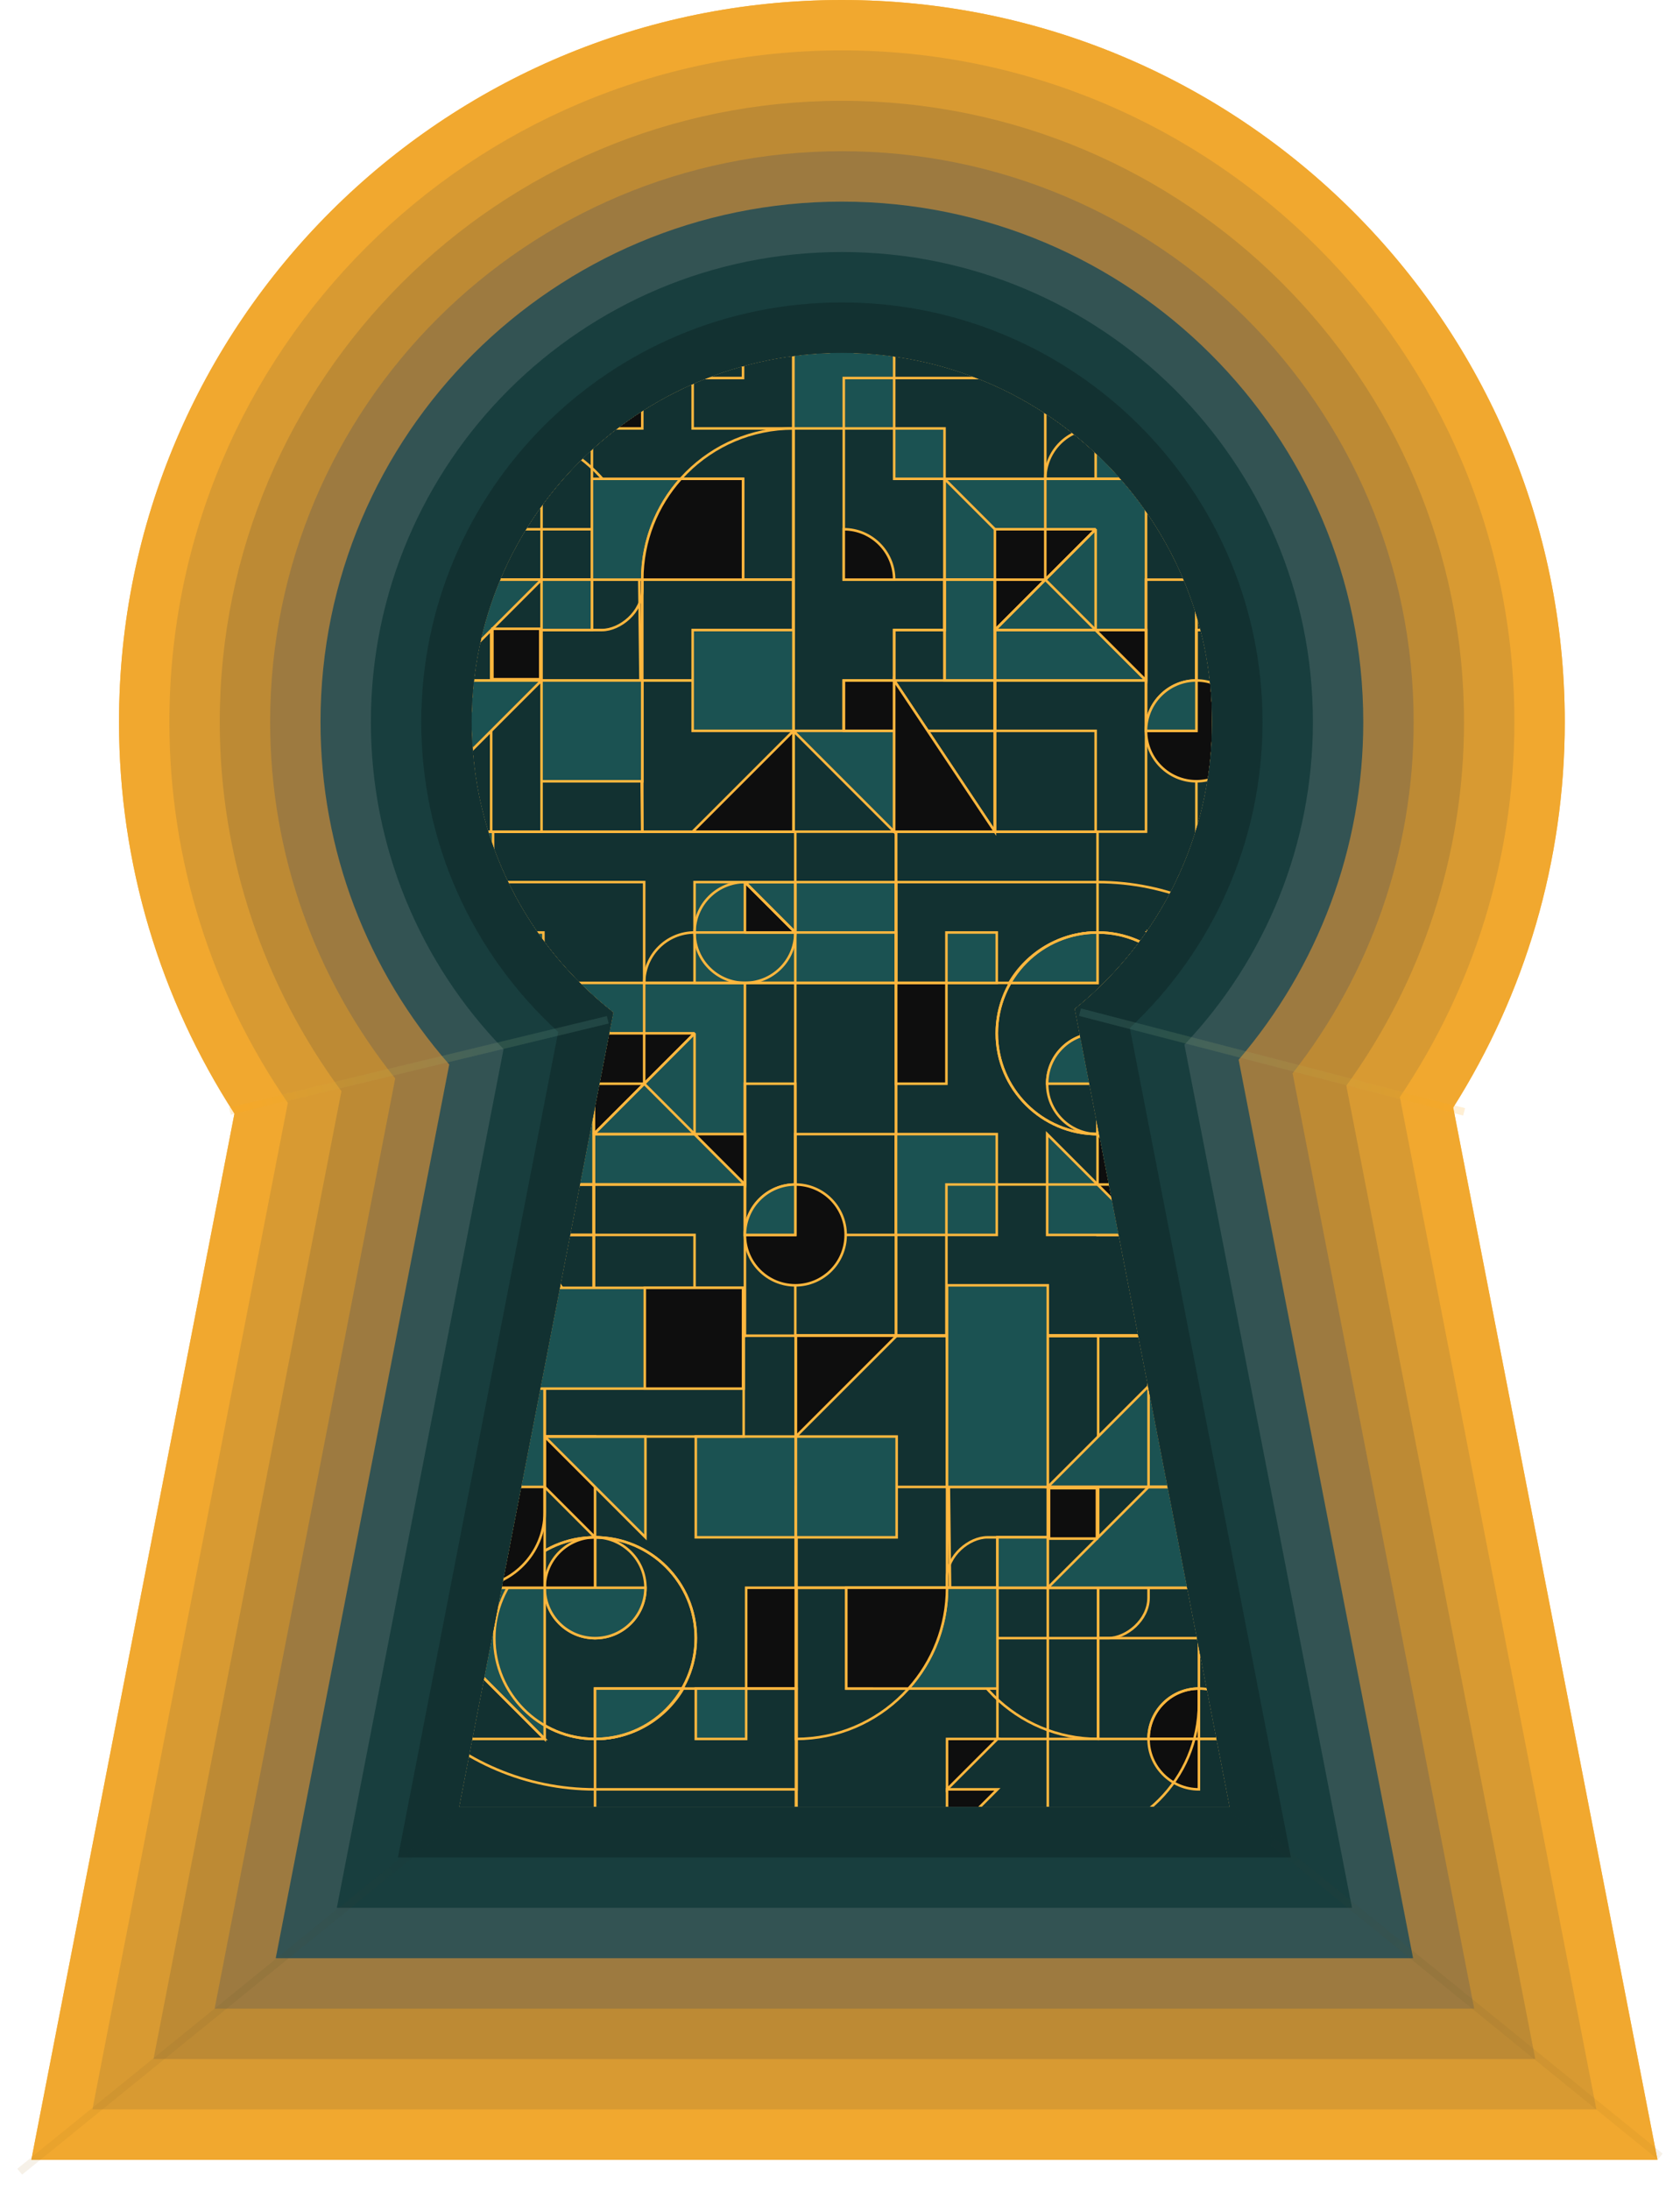 <?xml version="1.0" encoding="UTF-8"?>
<svg width="667px" height="869px" viewBox="0 0 667 869" version="1.1" xmlns="http://www.w3.org/2000/svg" xmlns:xlink="http://www.w3.org/1999/xlink">
    <!-- Generator: Sketch 58 (84663) - https://sketch.com -->
    <title>keyhole</title>
    <desc>Created with Sketch.</desc>
    <defs>
        <linearGradient x1="0%" y1="17.052%" x2="100%" y2="82.948%" id="linearGradient-1">
            <stop stop-color="#123131" offset="0%"></stop>
            <stop stop-color="#A3711C" offset="100%"></stop>
        </linearGradient>
        <filter x="-6.2%" y="-7.7%" width="112.8%" height="115.7%" filterUnits="objectBoundingBox" id="filter-2">
            <feGaussianBlur stdDeviation="3" in="SourceGraphic"></feGaussianBlur>
        </filter>
        <filter x="-6.2%" y="-7.7%" width="112.8%" height="115.7%" filterUnits="objectBoundingBox" id="filter-3">
            <feGaussianBlur stdDeviation="3" in="SourceGraphic"></feGaussianBlur>
        </filter>
        <linearGradient x1="2.123%" y1="46.637%" x2="100%" y2="53.363%" id="linearGradient-4">
            <stop stop-color="#61A598" offset="0%"></stop>
            <stop stop-color="#FFA815" offset="100%"></stop>
        </linearGradient>
        <path d="M421.25,3.55271368e-15 L570.816,38.791" id="path-5"></path>
        <filter x="-5.2%" y="-20.2%" width="110.5%" height="140.4%" filterUnits="objectBoundingBox" id="filter-6">
            <feGaussianBlur stdDeviation="2" in="SourceGraphic"></feGaussianBlur>
        </filter>
        <linearGradient x1="2.123%" y1="47.042%" x2="100%" y2="52.958%" id="linearGradient-7">
            <stop stop-color="#61A598" offset="0%"></stop>
            <stop stop-color="#FFA815" offset="100%"></stop>
        </linearGradient>
        <path d="M82.816,3 L229.883,38.5" id="path-8"></path>
        <filter x="-5.3%" y="-21.7%" width="109.9%" height="142.0%" filterUnits="objectBoundingBox" id="filter-9">
            <feGaussianBlur stdDeviation="2" in="SourceGraphic"></feGaussianBlur>
        </filter>
    </defs>
    <g id="Page-1" stroke="none" stroke-width="1" fill="none" fill-rule="evenodd">
        <g id="Desktop-HD" transform="translate(-528, -974)">
            <g id="keyhole" transform="translate(537, 974)">
                <g id="Group-3" transform="translate(104, 130)">
                    <rect id="Rectangle" fill="#123131" x="2" y="10" width="440" height="600"></rect>
                    <g id="keyhole" transform="translate(0, 10)"></g>
                    <g id="boxes" transform="translate(2, 0)">
                        <g id="boxes-left">
                            <g id="box-2" transform="translate(140.75, 300) rotate(-90) translate(-140.75, -300) translate(40.75, 200)">
                                <rect id="Rectangle" x="-1.13686838e-13" y="0" width="200" height="200"></rect>
                                <rect id="Rectangle" stroke="#FFB73E" fill="#1B5252" x="60" y="60" width="80" height="80"></rect>
                                <polygon id="Rectangle" stroke="#FFB73E" stroke-linejoin="round" transform="translate(100, 100) rotate(-270) translate(-100, -100) " points="60 60 140 140 60 140"></polygon>
                                <path d="M60,20 L60,40 L80,40 L80,59.999 L100,60 L100,80 L40,80 L40,60 L40,20 L60,20 Z" id="Combined-Shape" stroke="#FFB73E"></path>
                                <rect id="Rectangle" stroke="#FFB73E" fill="#0E0E0E" x="40" y="20" width="20" height="20"></rect>
                                <polygon id="Rectangle" stroke="#FFB73E" fill="#0E0E0E" stroke-linejoin="bevel" points="80 80 120 80 120 120"></polygon>
                                <polygon id="Rectangle" stroke="#FFB73E" stroke-linejoin="bevel" transform="translate(100, 100) rotate(-180) translate(-100, -100) " points="80 80 120 80 120 120"></polygon>
                                <rect id="Rectangle" stroke="#FFB73E" x="-1.13686838e-13" y="80" width="80" height="60"></rect>
                                <path d="M79.999,120.001 L80,140 L60,140 L79.999,120.001 Z" id="Combined-Shape" stroke="#FFB73E" fill="#0E0E0E"></path>
                                <rect id="Rectangle" stroke="#FFB73E" fill="#1B5252" x="140" y="120" width="40" height="80"></rect>
                                <rect id="Rectangle" stroke="#FFB73E" x="0" y="160" width="200" height="40"></rect>
                                <path d="M140,100 C151.046,100 160,108.954 160,120 L160,200 L160,200 L140,200 L140,100 Z" id="Rectangle" stroke="#FFB73E"></path>
                                <rect id="Rectangle" stroke="#FFB73E" x="-1.13686838e-13" y="80" width="40" height="40"></rect>
                                <rect id="Rectangle" stroke="#FFB73E" fill="#1B5252" x="160" y="0" width="40" height="40"></rect>
                                <path d="M100,20 C124.851,20 142.024,20 151.518,20 C161.012,20 170.506,20 180,20 L180,100 L100,100 L100,20 Z" id="Rectangle" stroke="#FFB73E"></path>
                                <rect id="Rectangle" stroke="#FFB73E" x="40" y="160" width="40" height="40"></rect>
                                <circle id="Oval" stroke="#FFB73E" fill="#0E0E0E" cx="40" cy="160" r="20"></circle>
                                <rect id="Rectangle" stroke="#FFB73E" x="40" y="140" width="60" height="20"></rect>
                                <path d="M40,140 C51.046,140 60,148.954 60,160 L60,160 L40,160 Z" id="Combined-Shape" stroke="#FFB73E" fill="#1B5252"></path>
                                <path d="M100,20 C111.046,20 120,28.954 120,40 L120,40 L100,40 Z" id="Combined-Shape" stroke="#FFB73E" fill="#0E0E0E" transform="translate(110, 30) rotate(-270) translate(-110, -30) "></path>
                                <polygon id="Rectangle" stroke="#FFB73E" fill="#0E0E0E" stroke-linejoin="bevel" points="160 140 180 140 160 160"></polygon>
                                <polygon id="Rectangle" stroke="#FFB73E" stroke-linejoin="bevel" transform="translate(170, 150) rotate(-180) translate(-170, -150) " points="160 140 180 140 160 160"></polygon>
                                <path d="M159.656,159.997 C148.769,159.813 140,150.931 140,140 C140,128.954 148.954,120 160,120 C171.046,120 180,128.954 180,140 L180,140 L160,160 Z" id="Combined-Shape" stroke="#FFB73E"></path>
                                <polygon id="Rectangle" stroke="#FFB73E" fill="#1B5252" points="40 0 40 40 0 40"></polygon>
                                <polygon id="Rectangle" stroke="#FFB73E" points="60 40 60 80 -1.13686838e-13 80"></polygon>
                                <path d="M60,20 L60,40 L80,40 L80,59.999 L100,60 L100,80 L40,80 L40,60 L40,20 L60,20 Z" id="Combined-Shape" stroke="#FFB73E"></path>
                                <polygon id="Rectangle" stroke="#FFB73E" fill="#0E0E0E" transform="translate(30, 60) rotate(-180) translate(-30, -60) " points="60 40 60 80 -1.13686838e-13 80"></polygon>
                                <rect id="Rectangle" stroke="#FFB73E" fill="#1B5252" x="140" y="40" width="20" height="20"></rect>
                                <rect id="Rectangle" x="-1.13686838e-13" y="0" width="200" height="200"></rect>
                            </g>
                            <g id="box-3" transform="translate(101.25, 490.5) rotate(-180) translate(-101.25, -490.5) translate(1.25, 381)">
                                <rect id="Rectangle" stroke="#FFB73E" fill="#0E0E0E" x="0" y="60" width="20" height="40"></rect>
                                <circle id="Oval" stroke="#FFB73E" cx="80" cy="80" r="40"></circle>
                                <rect id="Rectangle" x="0" y="100" width="60" height="100"></rect>
                                <path d="M70,90 C81.046,90 90,98.954 90,110 L90,110 L50,110 L50.003,109.656 C50.187,98.769 59.069,90 70,90 Z" id="Combined-Shape" stroke="#FFB73E" transform="translate(70, 100) rotate(-90) translate(-70, -100) "></path>
                                <path d="M90,90 C101.046,90 110,98.954 110,110 L110,110 L70,110 L70.003,109.656 C70.187,98.769 79.069,90 90,90 Z" id="Combined-Shape" stroke="#FFB73E" fill="#0E0E0E" transform="translate(90, 100) rotate(-270) translate(-90, -100) "></path>
                                <path d="M80,80 C91.046,80 100,88.954 100,100 L100,100 L60,100 L60.003,99.656 C60.187,88.769 69.069,80 80,80 Z" id="Combined-Shape" stroke="#FFB73E" fill="#1B5252"></path>
                                <polygon id="Rectangle" stroke="#FFB73E" fill="#0E0E0E" points="80 120 120 160 80 160"></polygon>
                                <polygon id="Rectangle" stroke="#FFB73E" fill="#1B5252" points="60 120 100 160 60 160"></polygon>
                                <polygon id="Rectangle" stroke="#FFB73E" fill="#0E0E0E" points="140 1.13686838e-13 200 1.13686838e-13 200 60"></polygon>
                                <polygon id="Rectangle" stroke="#FFB73E" points="140 20 180 20 180 60"></polygon>
                                <polygon id="Rectangle" stroke="#FFB73E" fill="#1B5252" transform="translate(130, 70) rotate(-180) translate(-130, -70) " points="100 40 160 40 160 100"></polygon>
                                <rect id="Rectangle" stroke="#FFB73E" x="0" y="1.13686838e-13" width="80" height="60"></rect>
                                <rect id="Rectangle" stroke="#FFB73E" fill="#1B5252" x="20" y="40" width="20" height="20"></rect>
                                <path d="M80,40 L80,59.999 L45,60 C51.986,48.044 65.044,40 80,40 L80,40 Z" id="Combined-Shape" stroke="#FFB73E" fill="#1B5252"></path>
                                <circle id="Oval" stroke="#FFB73E" cx="80" cy="80" r="40"></circle>
                                <rect id="Rectangle" stroke="#FFB73E" fill="#1B5252" x="160" y="40" width="40" height="60"></rect>
                                <polygon id="Rectangle" stroke="#FFB73E" points="140 20 180 20 180 60"></polygon>
                                <path d="M0,20 L80,20 C135.228,20 180,64.772 180,120 L180,200 L180,200 L0,200 L0,20 Z" id="Rectangle" stroke="#FFB73E"></path>
                                <polygon id="Rectangle" stroke="#FFB73E" points="100 40 160 40 160 100"></polygon>
                                <rect id="Rectangle" stroke="#FFB73E" fill="#0E0E0E" x="100" y="100" width="60" height="60"></rect>
                                <rect id="Rectangle" stroke="#FFB73E" fill="#1B5252" x="0" y="120" width="40" height="40"></rect>
                                <rect id="Rectangle" stroke="#FFB73E" x="21" y="160" width="139" height="40"></rect>
                                <path d="M100,140 L120,140 L120,160 L140,160 L140,180 L160,180 L160,200 L100,200 L100,180 L100,140 Z" id="Combined-Shape" stroke="#FFB73E" fill="#1B5252"></path>
                                <path d="M130,100 C146.569,100 160,113.431 160,130 L160,200 L160,200 L100,200 L100,130 C100,113.431 113.431,100 130,100 Z" id="Rectangle" stroke="#FFB73E"></path>
                                <rect id="Rectangle" stroke="#FFB73E" fill="#1B5252" x="21" y="179" width="139" height="40"></rect>
                                <rect id="Rectangle" stroke="#FFB73E" fill="#0E0E0E" x="21.25" y="179" width="39" height="40"></rect>
                            </g>
                            <g id="box-1">
                                <rect id="Rectangle" transform="translate(100, 100) rotate(-90) translate(-100, -100) " x="0" y="0" width="200" height="200"></rect>
                                <rect id="Rectangle" stroke="#0E0E0E" transform="translate(20, 120) rotate(-90) translate(-20, -120) " x="0" y="100" width="40" height="40"></rect>
                                <path d="M136,-10 C165.823,-10 190,14.177 190,44 L190,150 L50,150 L50,-10 L136,-10 Z M170,110 L150,110 L150,150 L190,150 L189.999,129.999 L170,130 L170,110 Z" id="Combined-Shape" stroke="#FFB73E" transform="translate(120, 70) rotate(-90) translate(-120, -70) "></path>
                                <rect id="Rectangle" stroke="#FFB73E" transform="translate(100, 150) rotate(-90) translate(-100, -150) " x="50" y="50" width="100" height="200"></rect>
                                <polygon id="Rectangle" stroke="#FFB73E" transform="translate(50, 100) rotate(-360) translate(-50, -100) " points="4.18194114e-12 -1.54321e-12 100 -1.54321e-12 100 200 4.18194114e-12 200"></polygon>
                                <rect id="Rectangle" stroke="#FFB73E" transform="translate(100, 150) rotate(-90) translate(-100, -150) " x="50" y="50" width="100" height="200"></rect>
                                <rect id="Rectangle" stroke="#FFB73E" transform="translate(100, 100) rotate(-90) translate(-100, -100) " x="80" y="60" width="40" height="80" rx="16"></rect>
                                <path d="M30,90 L131.911,91.214 C164.104,91.598 190,117.805 190,150 L190,150 L190,150 L30,150 L30,90 Z" id="Rectangle" stroke="#FFB73E" transform="translate(110, 120) scale(-1, 1) rotate(-90) translate(-110, -120) "></path>
                                <rect id="Rectangle" stroke="#FFB73E" transform="translate(100, 80) rotate(-90) translate(-100, -80) " x="60" y="60" width="80" height="40"></rect>
                                <rect id="Rectangle" stroke="#FFB73E" fill="#1B5252" transform="translate(110, 110) rotate(-90) translate(-110, -110) " x="100" y="100" width="20" height="20"></rect>
                                <polygon id="Rectangle" stroke="#FFB73E" fill="#1B5252" transform="translate(70, 130) rotate(-90) translate(-70, -130) " points="40 100 100 100 100 160"></polygon>
                                <polygon id="Rectangle" stroke="#FFB73E" fill="#1B5252" transform="translate(70, 170) rotate(-90) translate(-70, -170) " points="40 140 100 140 100 200"></polygon>
                                <rect id="Rectangle" stroke="#FFB73E" transform="translate(30, 170) rotate(-90) translate(-30, -170) " x="0" y="140" width="60" height="60"></rect>
                                <path d="M70,30 C70,41.046 61.046,50 50,50 C38.954,50 30,41.046 30,30 L30,30 Z" id="Combined-Shape" stroke="#FFB73E" fill="#0E0E0E" transform="translate(50, 40) rotate(-90) translate(-50, -40) "></path>
                                <rect id="Rectangle" stroke="#FFB73E" transform="translate(40, 60) rotate(-90) translate(-40, -60) " x="20" y="20" width="40" height="80"></rect>
                                <path d="M50,-10 L136,-10 C165.823,-10 190,14.177 190,44 L190,150 L190,150 L50,150 L50,-10 Z" id="Rectangle" stroke="#FFB73E" transform="translate(120, 70) rotate(-90) translate(-120, -70) "></path>
                                <path d="M60,40 C60,51.046 51.046,60 40,60 C28.954,60 20,51.046 20,40 L20,40 Z" id="Combined-Shape" stroke="#FFB73E" transform="translate(40, 50) rotate(-360) translate(-40, -50) "></path>
                                <rect id="Rectangle" stroke="#FFB73E" fill="#1B5252" transform="translate(120, 160) rotate(-90) translate(-120, -160) " x="100" y="140" width="40" height="40"></rect>
                                <rect id="Rectangle" stroke="#FFB73E" fill="#0E0E0E" transform="translate(90, 129.5) rotate(-90) translate(-90, -129.5) " x="80" y="120" width="20" height="19"></rect>
                                <rect id="Rectangle" stroke="#FFB73E" fill="#1B5252" transform="translate(150, 80) rotate(-90) translate(-150, -80) " x="130" y="50" width="40" height="60"></rect>
                                <path d="M90,90 L190,90 C223.137,90 250,116.863 250,150 L250,150 L250,150 L90,150 L90,90 Z" id="Rectangle" stroke="#FFB73E" transform="translate(170, 120) rotate(-90) translate(-170, -120) "></path>
                                <path d="M140,60 C155.366,60 169.384,65.778 180,75.28 L179.998,100 L140,100 L140,60 Z" id="Combined-Shape" stroke="#FFB73E" fill="#0E0E0E" transform="translate(160, 80) rotate(-90) translate(-160, -80) "></path>
                                <rect id="Rectangle" stroke="#FFB73E" fill="#1B5252" transform="translate(180, 140) rotate(-90) translate(-180, -140) " x="160" y="120" width="40" height="40"></rect>
                                <polygon id="Rectangle" stroke="#FFB73E" fill="#0E0E0E" transform="translate(130, 30) rotate(-90) translate(-130, -30) " points="120 20 140 40 120 40"></polygon>
                                <polygon id="Rectangle" stroke="#FFB73E" fill="#0E0E0E" transform="translate(130, 10) rotate(-90) translate(-130, -10) " points="120 0 140 20 120 20"></polygon>
                                <rect id="Rectangle" stroke="#FFB73E" fill="#0E0E0E" transform="translate(30, 170) rotate(-90) translate(-30, -170) " x="20" y="160" width="20" height="20"></rect>
                                <path d="M40,160 L40,160.001 L1,199 L1,160 L40,160 Z" id="Combined-Shape" stroke="#FFB73E" fill="#1B5252"></path>
                                <rect id="Rectangle" stroke="#FFB73E" transform="translate(30, 170) rotate(-90) translate(-30, -170) " x="20" y="160" width="20" height="20"></rect>
                                <polygon id="Rectangle" stroke="#FFB73E" fill="#0E0E0E" transform="translate(180, 180) rotate(-90) translate(-180, -180) " points="160 160 200 200 160 200"></polygon>
                                <rect id="Rectangle" stroke="#FFB73E" transform="translate(10, 150) rotate(-90) translate(-10, -150) " x="0" y="140" width="20" height="20"></rect>
                                <rect id="Rectangle" transform="translate(100, 100) rotate(-90) translate(-100, -100) " x="0" y="0" width="200" height="200"></rect>
                            </g>
                        </g>
                        <g id="boxes-right" transform="translate(200, 0)">
                            <g id="box-2" transform="translate(140.75, 300) rotate(-360) translate(-140.75, -300) translate(40.75, 200)">
                                <rect id="Rectangle" x="0" y="1.13686838e-13" width="200" height="200"></rect>
                                <rect id="Rectangle" stroke="#FFB73E" fill="#0E0E0E" x="0" y="60" width="20" height="40"></rect>
                                <circle id="Oval" stroke="#FFB73E" cx="80" cy="80" r="40"></circle>
                                <rect id="Rectangle" x="0" y="100" width="60" height="100"></rect>
                                <path d="M70,90 C81.046,90 90,98.954 90,110 L90,110 L50,110 L50.003,109.656 C50.187,98.769 59.069,90 70,90 Z" id="Combined-Shape" stroke="#FFB73E" transform="translate(70, 100) rotate(-90) translate(-70, -100) "></path>
                                <path d="M90,90 C101.046,90 110,98.954 110,110 L110,110 L70,110 L70.003,109.656 C70.187,98.769 79.069,90 90,90 Z" id="Combined-Shape" stroke="#FFB73E" fill="#0E0E0E" transform="translate(90, 100) rotate(-270) translate(-90, -100) "></path>
                                <path d="M80,80 C91.046,80 100,88.954 100,100 L100,100 L60,100 L60.003,99.656 C60.187,88.769 69.069,80 80,80 Z" id="Combined-Shape" stroke="#FFB73E" fill="#1B5252"></path>
                                <polygon id="Rectangle" stroke="#FFB73E" fill="#0E0E0E" points="80 120 120 160 80 160"></polygon>
                                <polygon id="Rectangle" stroke="#FFB73E" fill="#1B5252" points="60 120 100 160 60 160"></polygon>
                                <polygon id="Rectangle" stroke="#FFB73E" fill="#0E0E0E" points="140 1.13686838e-13 200 1.13686838e-13 200 60"></polygon>
                                <polygon id="Rectangle" stroke="#FFB73E" points="140 20 180 20 180 60"></polygon>
                                <polygon id="Rectangle" stroke="#FFB73E" fill="#1B5252" transform="translate(130, 70) rotate(-180) translate(-130, -70) " points="100 40 160 40 160 100"></polygon>
                                <rect id="Rectangle" stroke="#FFB73E" x="0" y="1.13686838e-13" width="80" height="60"></rect>
                                <rect id="Rectangle" stroke="#FFB73E" fill="#1B5252" x="20" y="40" width="20" height="20"></rect>
                                <path d="M80,40 L80,59.999 L45,60 C51.986,48.044 65.044,40 80,40 L80,40 Z" id="Combined-Shape" stroke="#FFB73E" fill="#1B5252"></path>
                                <circle id="Oval" stroke="#FFB73E" cx="80" cy="80" r="40"></circle>
                                <rect id="Rectangle" stroke="#FFB73E" fill="#1B5252" x="160" y="40" width="40" height="60"></rect>
                                <polygon id="Rectangle" stroke="#FFB73E" points="140 20 180 20 180 60"></polygon>
                                <path d="M0,20 L80,20 C135.228,20 180,64.772 180,120 L180,200 L180,200 L0,200 L0,20 Z" id="Rectangle" stroke="#FFB73E"></path>
                                <polygon id="Rectangle" stroke="#FFB73E" points="100 40 160 40 160 100"></polygon>
                                <rect id="Rectangle" stroke="#FFB73E" fill="#0E0E0E" x="100" y="100" width="60" height="60"></rect>
                                <rect id="Rectangle" stroke="#FFB73E" fill="#1B5252" x="0" y="120" width="40" height="40"></rect>
                                <rect id="Rectangle" stroke="#FFB73E" x="20" y="140" width="140" height="60"></rect>
                                <path d="M100,140 L120,140 L120,160 L140,160 L140,180 L160,180 L160,200 L100,200 L100,180 L100,140 Z" id="Combined-Shape" stroke="#FFB73E" fill="#1B5252"></path>
                                <path d="M130,100 C146.569,100 160,113.431 160,130 L160,200 L160,200 L100,200 L100,130 C100,113.431 113.431,100 130,100 Z" id="Rectangle" stroke="#FFB73E"></path>
                                <polygon id="Rectangle" points="0 1.13686838e-13 200 1.13686838e-13 200 157.046 200 200 0 200"></polygon>
                            </g>
                            <g id="box-3" transform="translate(101, 490) rotate(-180) translate(-101, -490) translate(1, 380)">
                                <rect id="Rectangle" stroke="#0E0E0E" transform="translate(20, 120) rotate(-90) translate(-20, -120) " x="0" y="100" width="40" height="40"></rect>
                                <path d="M136,-10 C165.823,-10 190,14.177 190,44 L190,150 L50,150 L50,-10 L136,-10 Z M170,110 L150,110 L150,150 L190,150 L189.999,129.999 L170,130 L170,110 Z" id="Combined-Shape" transform="translate(120, 70) rotate(-90) translate(-120, -70) "></path>
                                <rect id="Rectangle" stroke="#FFB73E" transform="translate(100, 150) rotate(-90) translate(-100, -150) " x="50" y="50" width="100" height="200"></rect>
                                <polygon id="Rectangle" stroke="#FFB73E" transform="translate(50, 100) rotate(-360) translate(-50, -100) " points="4.18194114e-12 -1.54321e-12 100 -1.54321e-12 100 200 4.18194114e-12 200"></polygon>
                                <rect id="Rectangle" stroke="#FFB73E" transform="translate(100, 150) rotate(-90) translate(-100, -150) " x="50" y="50" width="100" height="200"></rect>
                                <rect id="Rectangle" stroke="#FFB73E" transform="translate(100, 100) rotate(-90) translate(-100, -100) " x="80" y="60" width="40" height="80" rx="16"></rect>
                                <path d="M30,90 L131.911,91.214 C164.104,91.598 190,117.805 190,150 L190,150 L190,150 L30,150 L30,90 Z" id="Rectangle" stroke="#FFB73E" transform="translate(110, 120) scale(-1, 1) rotate(-90) translate(-110, -120) "></path>
                                <rect id="Rectangle" stroke="#FFB73E" transform="translate(100, 80) rotate(-90) translate(-100, -80) " x="60" y="60" width="80" height="40"></rect>
                                <rect id="Rectangle" stroke="#FFB73E" fill="#1B5252" transform="translate(110, 110) rotate(-90) translate(-110, -110) " x="100" y="100" width="20" height="20"></rect>
                                <polygon id="Rectangle" stroke="#FFB73E" fill="#1B5252" transform="translate(70, 130) rotate(-90) translate(-70, -130) " points="40 100 100 100 100 160"></polygon>
                                <polygon id="Rectangle" stroke="#FFB73E" fill="#1B5252" transform="translate(70, 170) rotate(-90) translate(-70, -170) " points="40 140 100 140 100 200"></polygon>
                                <rect id="Rectangle" stroke="#FFB73E" transform="translate(30, 170) rotate(-90) translate(-30, -170) " x="0" y="140" width="60" height="60"></rect>
                                <path d="M70,30 C70,41.046 61.046,50 50,50 C38.954,50 30,41.046 30,30 L30,30 Z" id="Combined-Shape" stroke="#FFB73E" fill="#0E0E0E" transform="translate(50, 40) rotate(-90) translate(-50, -40) "></path>
                                <rect id="Rectangle" stroke="#FFB73E" transform="translate(40, 60) rotate(-90) translate(-40, -60) " x="20" y="20" width="40" height="80"></rect>
                                <path d="M50,-10 L136,-10 C165.823,-10 190,14.177 190,44 L190,150 L190,150 L50,150 L50,-10 Z" id="Rectangle" stroke="#FFB73E" transform="translate(120, 70) rotate(-90) translate(-120, -70) "></path>
                                <path d="M60,40 C60,51.046 51.046,60 40,60 C28.954,60 20,51.046 20,40 L20,40 Z" id="Combined-Shape" stroke="#FFB73E" transform="translate(40, 50) rotate(-360) translate(-40, -50) "></path>
                                <rect id="Rectangle" stroke="#FFB73E" fill="#0E0E0E" transform="translate(90, 129.5) rotate(-90) translate(-90, -129.5) " x="80" y="120" width="20" height="19"></rect>
                                <rect id="Rectangle" stroke="#FFB73E" fill="#1B5252" transform="translate(150, 80) rotate(-90) translate(-150, -80) " x="130" y="50" width="40" height="60"></rect>
                                <path d="M90,90 L190,90 C223.137,90 250,116.863 250,150 L250,150 L250,150 L90,150 L90,90 Z" id="Rectangle" stroke="#FFB73E" transform="translate(170, 120) rotate(-90) translate(-170, -120) "></path>
                                <path d="M140,60 C155.366,60 169.384,65.778 180,75.28 L179.998,100 L140,100 L140,60 Z" id="Combined-Shape" stroke="#FFB73E" fill="#0E0E0E" transform="translate(160, 80) rotate(-90) translate(-160, -80) "></path>
                                <rect id="Rectangle" stroke="#FFB73E" fill="#1B5252" transform="translate(180, 140) rotate(-90) translate(-180, -140) " x="160" y="120" width="40" height="40"></rect>
                                <polygon id="Rectangle" stroke="#FFB73E" fill="#0E0E0E" transform="translate(130, 30) rotate(-90) translate(-130, -30) " points="120 20 140 40 120 40"></polygon>
                                <polygon id="Rectangle" stroke="#FFB73E" fill="#0E0E0E" transform="translate(130, 10) rotate(-90) translate(-130, -10) " points="120 0 140 20 120 20"></polygon>
                                <rect id="Rectangle" stroke="#FFB73E" fill="#0E0E0E" transform="translate(30, 170) rotate(-90) translate(-30, -170) " x="20" y="160" width="20" height="20"></rect>
                                <path d="M40,160 L40,160.001 L1,199 L1,160 L40,160 Z" id="Combined-Shape" stroke="#FFB73E" fill="#1B5252"></path>
                                <rect id="Rectangle" stroke="#FFB73E" transform="translate(30, 170) rotate(-90) translate(-30, -170) " x="20" y="160" width="20" height="20"></rect>
                                <polygon id="Rectangle" stroke="#FFB73E" fill="#0E0E0E" transform="translate(180, 180) rotate(-90) translate(-180, -180) " points="160 160 200 200 160 200"></polygon>
                                <rect id="Rectangle" stroke="#FFB73E" transform="translate(10, 150) rotate(-90) translate(-10, -150) " x="0" y="140" width="20" height="20"></rect>
                                <rect id="Rectangle" stroke="#FFB73E" fill="#1B5252" transform="translate(120, 180) rotate(-90) translate(-120, -180) " x="80" y="160" width="80" height="40"></rect>
                            </g>
                            <g id="box-1" transform="translate(100, 100) rotate(-90) translate(-100, -100) ">
                                <rect id="Rectangle" x="-1.13686838e-13" y="0" width="200" height="200"></rect>
                                <rect id="Rectangle" stroke="#FFB73E" fill="#1B5252" x="60" y="60" width="80" height="80"></rect>
                                <polygon id="Rectangle" stroke="#FFB73E" stroke-linejoin="round" transform="translate(100, 100) rotate(-270) translate(-100, -100) " points="60 60 140 140 60 140"></polygon>
                                <path d="M60,20 L60,40 L80,40 L80,59.999 L100,60 L100,80 L40,80 L40,60 L40,20 L60,20 Z" id="Combined-Shape" stroke="#FFB73E"></path>
                                <rect id="Rectangle" stroke="#FFB73E" fill="#0E0E0E" x="40" y="20" width="20" height="20"></rect>
                                <polygon id="Rectangle" stroke="#FFB73E" fill="#0E0E0E" stroke-linejoin="bevel" points="80 80 120 80 120 120"></polygon>
                                <polygon id="Rectangle" stroke="#FFB73E" stroke-linejoin="bevel" transform="translate(100, 100) rotate(-180) translate(-100, -100) " points="80 80 120 80 120 120"></polygon>
                                <rect id="Rectangle" stroke="#FFB73E" x="-1.13686838e-13" y="80" width="80" height="60"></rect>
                                <path d="M79.999,120.001 L80,140 L60,140 L79.999,120.001 Z" id="Combined-Shape" stroke="#FFB73E" fill="#0E0E0E"></path>
                                <rect id="Rectangle" stroke="#FFB73E" fill="#1B5252" x="140" y="120" width="40" height="80"></rect>
                                <rect id="Rectangle" stroke="#FFB73E" x="0" y="160" width="200" height="40"></rect>
                                <path d="M140,100 C151.046,100 160,108.954 160,120 L160,200 L160,200 L140,200 L140,100 Z" id="Rectangle" stroke="#FFB73E"></path>
                                <rect id="Rectangle" stroke="#FFB73E" x="-1.13686838e-13" y="80" width="40" height="40"></rect>
                                <rect id="Rectangle" stroke="#FFB73E" fill="#1B5252" x="160" y="0" width="40" height="40"></rect>
                                <path d="M100,20 C124.851,20 142.024,20 151.518,20 C161.012,20 170.506,20 180,20 L180,100 L100,100 L100,20 Z" id="Rectangle" stroke="#FFB73E"></path>
                                <rect id="Rectangle" stroke="#FFB73E" x="40" y="160" width="40" height="40"></rect>
                                <circle id="Oval" stroke="#FFB73E" fill="#0E0E0E" cx="40" cy="160" r="20"></circle>
                                <rect id="Rectangle" stroke="#FFB73E" x="40" y="140" width="60" height="20"></rect>
                                <path d="M40,140 C51.046,140 60,148.954 60,160 L60,160 L40,160 Z" id="Combined-Shape" stroke="#FFB73E" fill="#1B5252"></path>
                                <path d="M100,20 C111.046,20 120,28.954 120,40 L120,40 L100,40 Z" id="Combined-Shape" stroke="#FFB73E" fill="#0E0E0E" transform="translate(110, 30) rotate(-270) translate(-110, -30) "></path>
                                <polygon id="Rectangle" stroke="#FFB73E" fill="#0E0E0E" stroke-linejoin="bevel" points="160 140 180 140 160 160"></polygon>
                                <polygon id="Rectangle" stroke="#FFB73E" stroke-linejoin="bevel" transform="translate(170, 150) rotate(-180) translate(-170, -150) " points="160 140 180 140 160 160"></polygon>
                                <path d="M159.656,159.997 C148.769,159.813 140,150.931 140,140 C140,128.954 148.954,120 160,120 C171.046,120 180,128.954 180,140 L180,140 L160,160 Z" id="Combined-Shape" stroke="#FFB73E"></path>
                                <polygon id="Rectangle" stroke="#FFB73E" fill="#1B5252" points="40 0 40 40 0 40"></polygon>
                                <polygon id="Rectangle" stroke="#FFB73E" points="60 40 60 80 -1.13686838e-13 80"></polygon>
                                <path d="M60,20 L60,40 L80,40 L80,59.999 L100,60 L100,80 L40,80 L40,60 L40,20 L60,20 Z" id="Combined-Shape" stroke="#FFB73E"></path>
                                <polygon id="Rectangle" stroke="#FFB73E" fill="#0E0E0E" transform="translate(30, 60) rotate(-180) translate(-30, -60) " points="60 40 60 80 -1.13686838e-13 80"></polygon>
                                <rect id="Rectangle" stroke="#FFB73E" fill="#1B5252" x="140" y="40" width="20" height="20"></rect>
                                <rect id="Rectangle" x="-1.13686838e-13" y="0" width="200" height="200"></rect>
                            </g>
                        </g>
                    </g>
                </g>
                <path d="M84.08,441.862 C54.665,396.401 38.25,342.753 38.25,286.5 C38.25,128.163 166.851,0 325.25,0 C483.649,0 612.25,128.163 612.25,286.5 C612.25,341.746 596.418,394.501 567.955,439.464 L649.062,857 L3.437,857 L84.08,441.862 Z M325.25,140 C244.064,140 178.25,205.59 178.25,286.5 C178.25,333.274 200.245,374.927 234.489,401.75 L173.25,717 L479.25,717 L417.744,400.371 C450.996,373.512 472.25,332.48 472.25,286.5 C472.25,205.59 406.436,140 325.25,140 Z" id="border" fill="#FFB73E" fill-rule="nonzero"></path>
                <path d="M84.08,441.862 C54.665,396.401 38.25,342.753 38.25,286.5 C38.25,128.163 166.851,0 325.25,0 C483.649,0 612.25,128.163 612.25,286.5 C612.25,341.746 596.418,394.501 567.955,439.464 L649.062,857 L3.437,857 L84.08,441.862 Z M325.25,140 C244.064,140 178.25,205.59 178.25,286.5 C178.25,333.274 200.245,374.927 234.489,401.75 L173.25,717 L479.25,717 L417.744,400.371 C450.996,373.512 472.25,332.48 472.25,286.5 C472.25,205.59 406.436,140 325.25,140 Z" id="border" fill="#F1A82F" fill-rule="nonzero"></path>
                <path d="M105.282,437.597 C75.159,393.948 58.25,341.57 58.25,286.5 C58.25,139.224 177.881,20 325.25,20 C472.619,20 592.25,139.224 592.25,286.5 C592.25,340.592 575.937,392.11 546.775,435.314 L624.803,837 L27.696,837 L105.282,437.597 Z M325.25,140 C244.064,140 178.25,205.59 178.25,286.5 C178.25,333.274 200.245,374.927 234.489,401.75 L173.25,717 L479.25,717 L417.744,400.371 C450.996,373.512 472.25,332.48 472.25,286.5 C472.25,205.59 406.436,140 325.25,140 Z" id="border" fill="#D89A32" fill-rule="nonzero"></path>
                <path d="M126.556,432.966 C95.69,391.305 78.25,340.295 78.25,286.5 C78.25,150.285 188.912,40 325.25,40 C461.588,40 572.25,150.285 572.25,286.5 C572.25,339.347 555.42,389.529 525.526,430.807 L600.544,817 L51.955,817 L126.556,432.966 Z M325.25,140 C244.064,140 178.25,205.59 178.25,286.5 C178.25,333.274 200.245,374.927 234.489,401.75 L173.25,717 L479.25,717 L417.744,400.371 C450.996,373.512 472.25,332.48 472.25,286.5 C472.25,205.59 406.436,140 325.25,140 Z" id="border" fill="#BD8A34" fill-rule="nonzero"></path>
                <path d="M147.911,427.916 C116.265,388.446 98.25,338.917 98.25,286.5 C98.25,161.346 199.942,60 325.25,60 C450.558,60 552.25,161.346 552.25,286.5 C552.25,338.001 534.86,386.736 504.196,425.887 L576.286,797 L76.214,797 L147.911,427.916 Z M325.25,140 C244.064,140 178.25,205.59 178.25,286.5 C178.25,333.274 200.245,374.927 234.489,401.75 L173.25,717 L479.25,717 L417.744,400.371 C450.996,373.512 472.25,332.48 472.25,286.5 C472.25,205.59 406.436,140 325.25,140 Z" id="border" fill="#9D7A40" fill-rule="nonzero"></path>
                <path d="M169.36,422.377 C136.893,385.342 118.25,337.422 118.25,286.5 C118.25,172.407 210.973,80 325.25,80 C439.527,80 532.25,172.407 532.25,286.5 C532.25,336.538 514.25,383.7 482.774,420.488 L552.027,777 L100.473,777 L169.36,422.377 Z M325.25,140 C244.064,140 178.25,205.59 178.25,286.5 C178.25,333.274 200.245,374.927 234.489,401.75 L173.25,717 L479.25,717 L417.744,400.371 C450.996,373.512 472.25,332.48 472.25,286.5 C472.25,205.59 406.436,140 325.25,140 Z" id="border" fill="#335353" fill-rule="nonzero"></path>
                <path d="M190.923,416.258 C157.585,381.958 138.25,335.794 138.25,286.5 C138.25,183.468 222.003,100 325.25,100 C428.497,100 512.25,183.468 512.25,286.5 C512.25,334.944 493.578,380.386 461.241,414.523 L527.768,757 L124.732,757 L190.923,416.258 Z M325.25,140 C244.064,140 178.25,205.59 178.25,286.5 C178.25,333.274 200.245,374.927 234.489,401.75 L173.25,717 L479.25,717 L417.744,400.371 C450.996,373.512 472.25,332.48 472.25,286.5 C472.25,205.59 406.436,140 325.25,140 Z" id="border" fill="#183E3E" fill-rule="nonzero"></path>
                <path d="M212.621,409.439 C178.359,378.244 158.25,334.011 158.25,286.5 C158.25,194.529 233.034,120 325.25,120 C417.466,120 492.25,194.529 492.25,286.5 C492.25,333.196 472.827,376.747 439.575,407.872 L503.509,737 L148.991,737 L212.621,409.439 Z M325.25,140 C244.064,140 178.25,205.59 178.25,286.5 C178.25,333.274 200.245,374.927 234.489,401.75 L173.25,717 L479.25,717 L417.744,400.371 C450.996,373.512 472.25,332.48 472.25,286.5 C472.25,205.59 406.436,140 325.25,140 Z" id="border" fill="#123131" fill-rule="nonzero"></path>
                <g id="shadows" transform="translate(0, 402)" stroke-linecap="square" stroke-width="3">
                    <path d="M479.5,315.25 L649,452.75" id="Line-4" stroke="url(#linearGradient-1)" opacity="0.323" filter="url(#filter-2)"></path>
                    <path d="M0.5,321.25 L170,458.75" id="Line-4" stroke="url(#linearGradient-1)" opacity="0.323" filter="url(#filter-3)" transform="translate(85, 389.75) scale(-1, 1) translate(-85, -389.75) "></path>
                    <g id="Line-4-Copy" opacity="0.186" filter="url(#filter-6)">
                        <use stroke-opacity="0.358" stroke="#B7B7B7" xlink:href="#path-5"></use>
                        <use stroke="url(#linearGradient-4)" xlink:href="#path-5"></use>
                    </g>
                    <g id="Line-4-Copy" opacity="0.186" filter="url(#filter-9)" transform="translate(156.816, 21) scale(-1, 1) translate(-156.816, -21) ">
                        <use stroke-opacity="0.358" stroke="#B7B7B7" xlink:href="#path-8"></use>
                        <use stroke="url(#linearGradient-7)" xlink:href="#path-8"></use>
                    </g>
                </g>
            </g>
        </g>
    </g>
</svg>